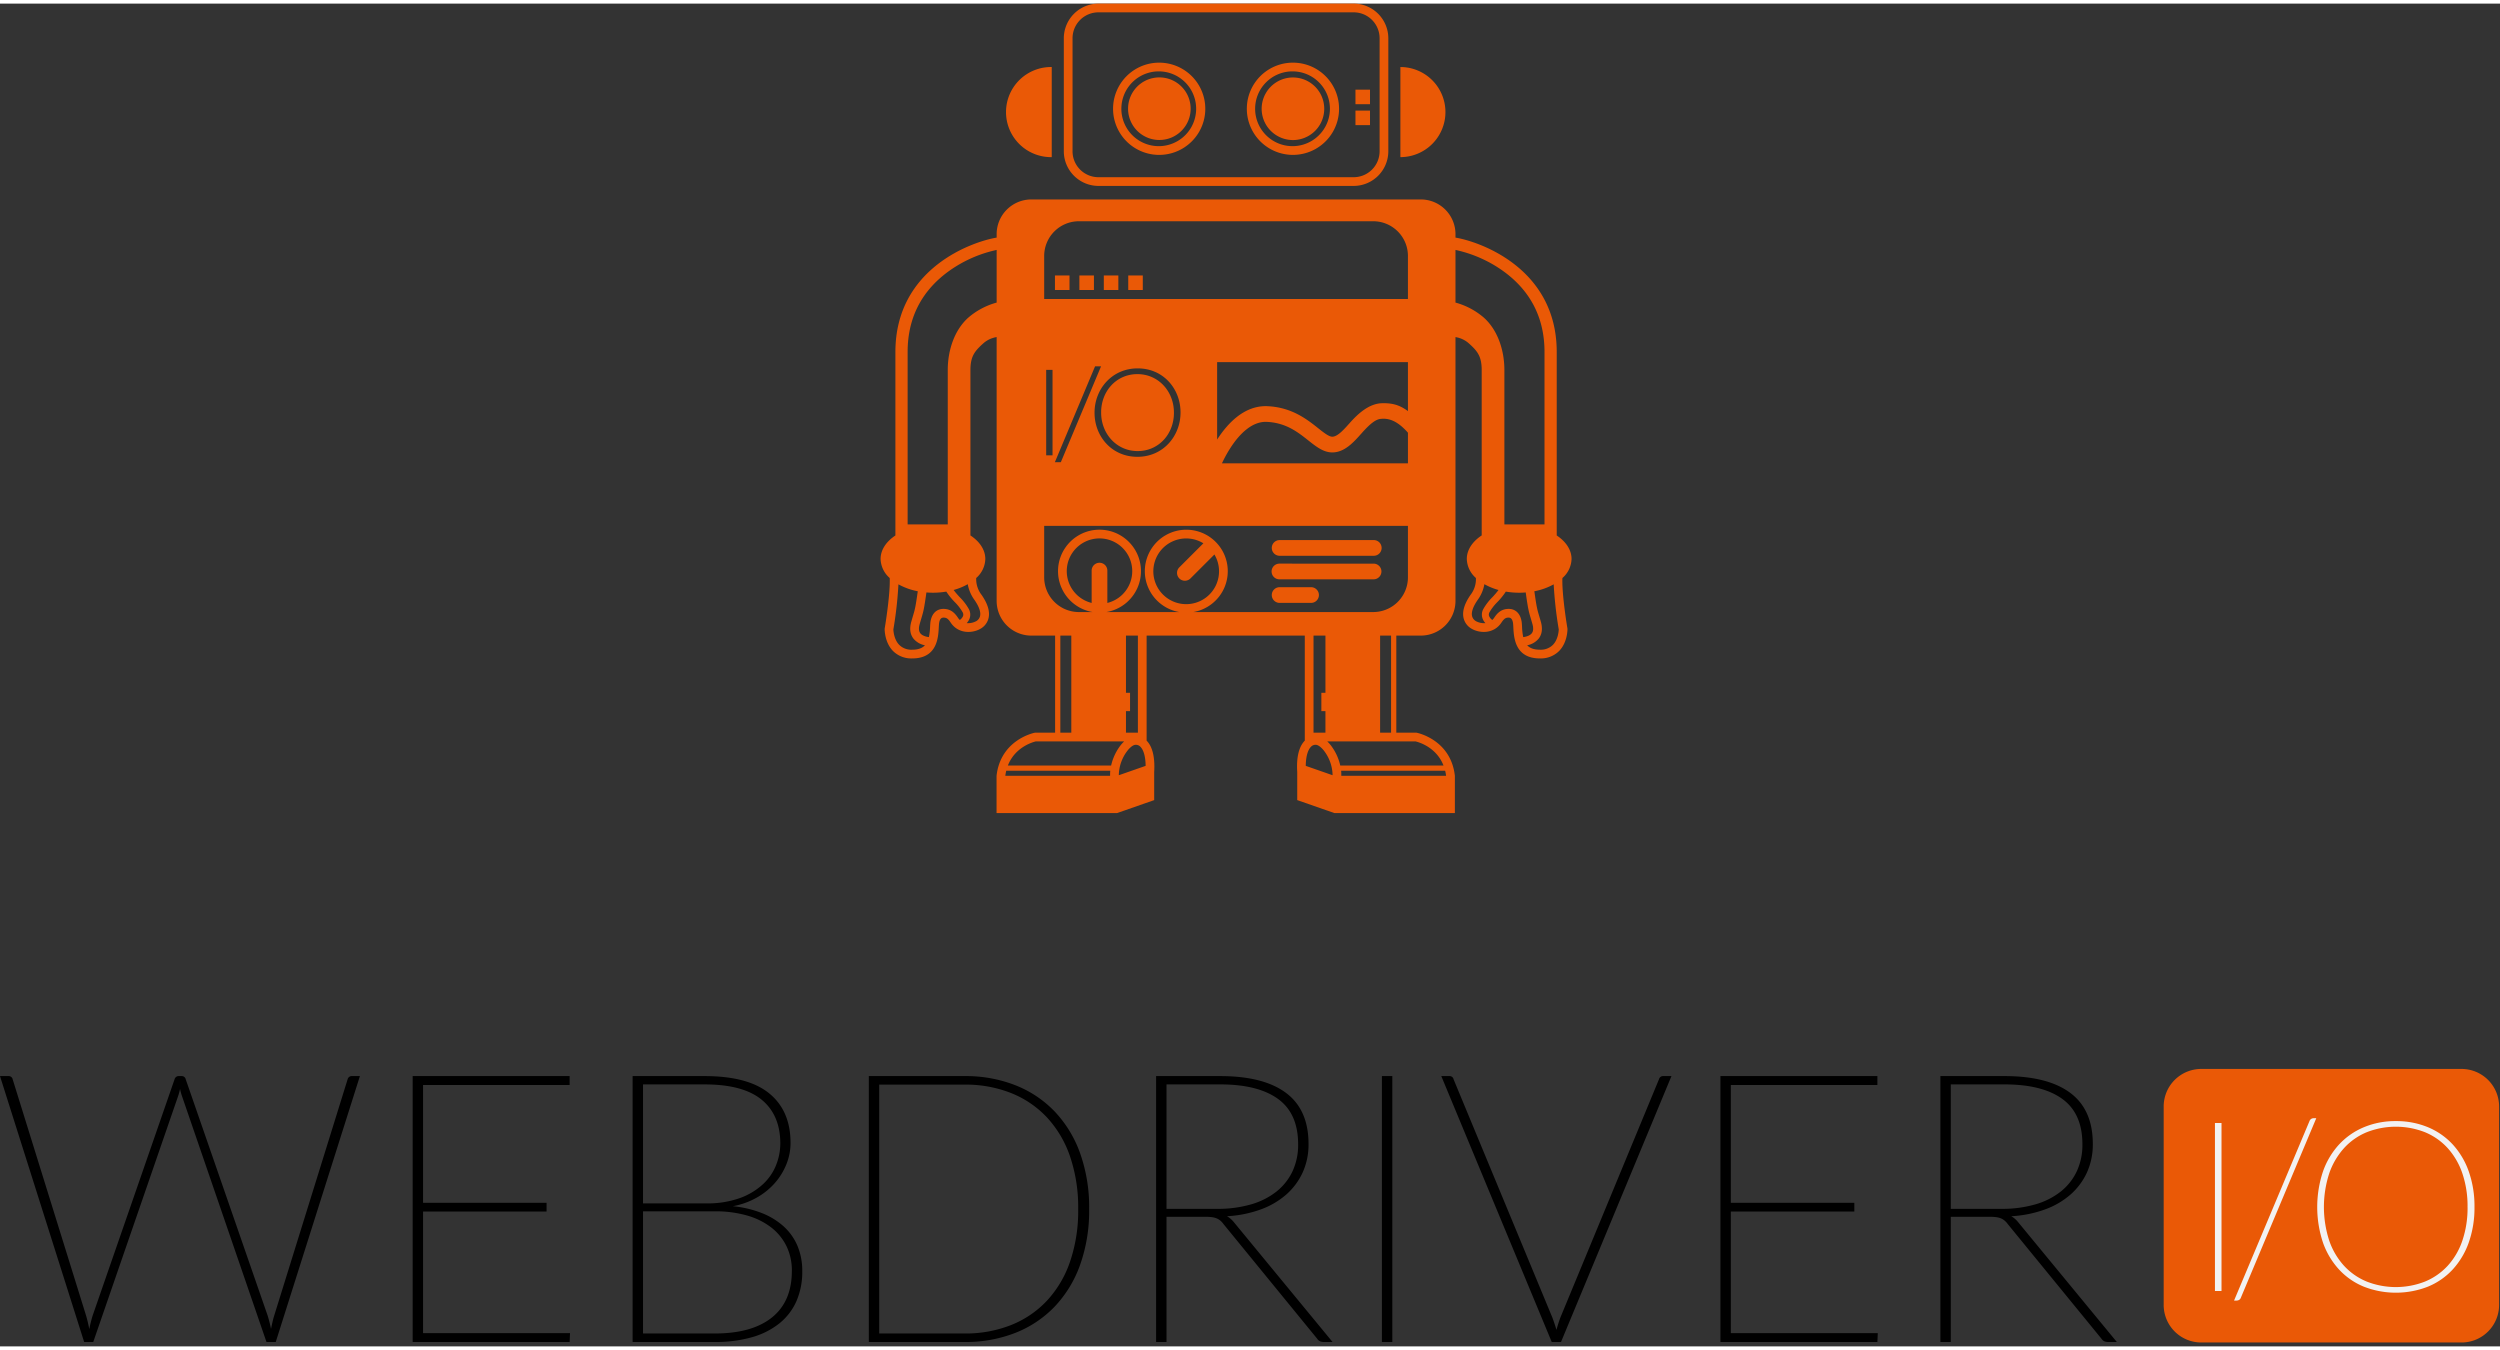 <svg xmlns="http://www.w3.org/2000/svg" width="3em" height="1.62em" viewBox="0 0 512 275"><rect x="0" y="0" width="512" height="275" fill="#333333" stroke="none"/><path d="m73.708 219.644l-17.236 54.458h-1.898l-17.275-50.275a11.4 11.4 0 0 1-.426-1.55a12 12 0 0 1-.426 1.55l-17.352 50.275h-1.86L0 219.644h1.743a.82.82 0 0 1 .852.658l15.028 48.377q.402 1.378.659 2.79a31 31 0 0 1 .33-1.473q.173-.697.367-1.317l16.772-48.377a.87.87 0 0 1 .93-.658h.503a.82.82 0 0 1 .851.658l16.772 48.377a25 25 0 0 1 .697 2.75q.154-.774.31-1.452q.154-.678.348-1.298l15.028-48.377c.103-.42.5-.7.93-.658zm43.03 52.637l-.077 1.82H84.513v-54.457h32.148v1.82H86.644v24.13h25.292v1.782H86.644v24.905zm27.578-52.637q8.908 0 13.246 3.563t4.339 10.11c.003 1.506-.287 3-.852 4.396a13.4 13.4 0 0 1-2.382 3.854a14.2 14.2 0 0 1-3.719 2.982a15.7 15.7 0 0 1-4.861 1.743c2.044.19 4.052.666 5.965 1.414a14.7 14.7 0 0 1 4.474 2.75a11.3 11.3 0 0 1 2.808 3.989c.663 1.628.992 3.374.968 5.132a15 15 0 0 1-1.2 6.178a12.1 12.1 0 0 1-3.506 4.55a15.9 15.9 0 0 1-5.636 2.829a27.2 27.2 0 0 1-7.591.968h-16.81v-54.458zm-12.627 1.704v24.363h12.898a19.6 19.6 0 0 0 6.991-1.104a13.9 13.9 0 0 0 4.726-2.866a10.74 10.74 0 0 0 2.672-3.95c.54-1.378.822-2.841.833-4.32q0-5.847-3.815-8.985t-11.678-3.138zm14.68 51.011q7.63 0 11.716-3.273t4.087-9.547a11.4 11.4 0 0 0-1.104-5.075a10.95 10.95 0 0 0-3.138-3.834a14.6 14.6 0 0 0-4.957-2.44a23.5 23.5 0 0 0-6.566-.852H131.69v25.021zm76.69-25.486c.06 3.895-.569 7.77-1.86 11.445a24.2 24.2 0 0 1-5.228 8.56a22.6 22.6 0 0 1-8.057 5.364a27.8 27.8 0 0 1-10.341 1.86h-19.638v-54.458h19.638a27.8 27.8 0 0 1 10.341 1.86a22.6 22.6 0 0 1 8.057 5.364a24.2 24.2 0 0 1 5.229 8.56a33 33 0 0 1 1.859 11.445m-2.247 0a32.3 32.3 0 0 0-1.685-10.826a22.3 22.3 0 0 0-4.764-7.998a20.4 20.4 0 0 0-7.359-4.958a25.3 25.3 0 0 0-9.431-1.704h-17.508v50.972h17.508c3.223.039 6.425-.54 9.431-1.704a20.4 20.4 0 0 0 7.36-4.958a22.3 22.3 0 0 0 4.763-7.998a32.2 32.2 0 0 0 1.685-10.826m52.095 27.23h-1.743a2.3 2.3 0 0 1-.756-.118a1.4 1.4 0 0 1-.639-.542l-19.21-23.51a3.8 3.8 0 0 0-.64-.698a3 3 0 0 0-.736-.445a3.8 3.8 0 0 0-.968-.252a10 10 0 0 0-1.375-.077h-7.94v25.641h-2.13v-54.458h13.13q8.87 0 13.479 3.447q4.608 3.448 4.608 10.458a13.8 13.8 0 0 1-1.2 5.83a13.5 13.5 0 0 1-3.37 4.53a16.4 16.4 0 0 1-5.267 3.061a24 24 0 0 1-6.856 1.375a5 5 0 0 1 1.356 1.162zm-34.007-27.27h10.38c2.336.03 4.665-.277 6.914-.91a15.1 15.1 0 0 0 5.229-2.634a11.6 11.6 0 0 0 3.292-4.164a12.8 12.8 0 0 0 1.143-5.5q0-6.312-4.106-9.295t-11.852-2.983h-11zm46.245 27.268h-2.13v-54.458h2.13zm57.169-54.458l-22.62 54.458h-1.898l-22.62-54.458h1.665a.82.82 0 0 1 .852.658l20.218 48.765a37 37 0 0 1 .853 2.556q.343-1.298.813-2.556l20.18-48.765a.87.87 0 0 1 .929-.658zm42.255 52.637l-.078 1.82h-32.147v-54.457h32.147v1.82h-30.017v24.13h25.292v1.782h-25.292v24.905zm48.958 1.821h-1.743a2.3 2.3 0 0 1-.755-.117a1.4 1.4 0 0 1-.64-.542l-19.211-23.51a3.8 3.8 0 0 0-.64-.698a3 3 0 0 0-.735-.445a3.8 3.8 0 0 0-.968-.252a10 10 0 0 0-1.375-.077h-7.94v25.641h-2.13v-54.458h13.13q8.87 0 13.479 3.447q4.608 3.448 4.609 10.458a13.8 13.8 0 0 1-1.201 5.83a13.5 13.5 0 0 1-3.37 4.53a16.4 16.4 0 0 1-5.267 3.06a24 24 0 0 1-6.856 1.376a5 5 0 0 1 1.356 1.162zm-34.007-27.268h10.38c2.336.03 4.665-.277 6.914-.91a15.1 15.1 0 0 0 5.229-2.634a11.6 11.6 0 0 0 3.292-4.164a12.8 12.8 0 0 0 1.143-5.5q0-6.312-4.106-9.295t-11.852-2.983h-11z"/><path fill="#EA5906" d="M450.814 218.18h53.308a7.694 7.694 0 0 1 7.694 7.694v40.634a7.694 7.694 0 0 1-7.694 7.694h-53.308a7.694 7.694 0 0 1-7.693-7.694v-40.634a7.694 7.694 0 0 1 7.693-7.694"/><path fill="#F2F2F2" d="M454.966 263.66h-1.346v-34.408h1.346zm3.94 1.42a.78.78 0 0 1-.368.416c-.159.08-.335.123-.514.123h-.49l15.468-36.808a.88.88 0 0 1 .832-.538h.538zm47.868-18.624a21.3 21.3 0 0 1-1.175 7.281a16 16 0 0 1-3.303 5.531a14.3 14.3 0 0 1-5.09 3.512a18.05 18.05 0 0 1-13.069 0a14.3 14.3 0 0 1-5.09-3.512a16 16 0 0 1-3.304-5.53a23.1 23.1 0 0 1 0-14.55a16 16 0 0 1 3.303-5.543a14.6 14.6 0 0 1 5.09-3.536a16.6 16.6 0 0 1 6.51-1.248a16.9 16.9 0 0 1 6.56 1.236a14.5 14.5 0 0 1 5.09 3.523a16 16 0 0 1 3.303 5.544a21.4 21.4 0 0 1 1.175 7.292m-1.42 0a20.8 20.8 0 0 0-1.064-6.889a14.8 14.8 0 0 0-3.01-5.176a13 13 0 0 0-4.65-3.255a16.33 16.33 0 0 0-11.918 0a13 13 0 0 0-4.65 3.255a15.1 15.1 0 0 0-3.035 5.176a22.34 22.34 0 0 0 0 13.778a14.8 14.8 0 0 0 3.035 5.152a13.1 13.1 0 0 0 4.65 3.23a16.33 16.33 0 0 0 11.918 0a13.1 13.1 0 0 0 4.65-3.23a14.5 14.5 0 0 0 3.01-5.152a20.8 20.8 0 0 0 1.065-6.889"/><path fill="#EA5906" d="M290.993 40.106a7.11 7.11 0 0 1 7.09 7.09v.726c4.753.776 20.734 6.142 20.734 23.418v37.585c1.877 1.245 3.036 2.943 3.036 4.815a5.38 5.38 0 0 1-1.87 3.898c-.124 2.749.671 8.228 1.024 10.304l.013.138c0 .111.012 2.761-1.73 4.52a5.3 5.3 0 0 1-3.927 1.505c-5.109 0-5.326-4.293-5.432-6.357c-.012-.261-.022-.497-.043-.704c-.083-.853-.382-1.29-.89-1.298h-.05c-.542 0-.894.164-1.474 1.048c-1.609 2.382-4.527 2.153-6.084 1.233a3.4 3.4 0 0 1-1.66-2.231c-.291-1.337.195-2.922 1.44-4.708a5.3 5.3 0 0 0 1.1-3.454a5.38 5.38 0 0 1-1.868-3.895c0-1.875 1.163-3.578 3.05-4.823V75.055c0-2.821-.869-3.897-2.657-5.495a5.37 5.37 0 0 0-2.712-1.262v54.043a7.11 7.11 0 0 1-7.09 7.09h-5.028v19.875h4.086l.079.015c.071.013 6.997 1.38 7.827 8.824v7.627h-24.691l-7.593-2.652v-5.773c-.19-2.98.345-5.191 1.547-6.402v-21.514h-32.393v21.514c1.204 1.211 1.735 3.422 1.549 6.402v5.774l-7.593 2.651h-24.69v-7.626c.802-7.208 7.319-8.719 7.795-8.819l.027-.005l.083-.016h4.086v-19.874h-4.881a7.11 7.11 0 0 1-7.09-7.09V68.295a5.36 5.36 0 0 0-2.71 1.265c-1.789 1.599-2.659 2.674-2.659 5.495v33.862c1.886 1.244 3.05 2.947 3.05 4.822a5.37 5.37 0 0 1-1.867 3.896a5.28 5.28 0 0 0 1.098 3.453c1.246 1.786 1.732 3.371 1.443 4.708a3.4 3.4 0 0 1-1.662 2.232c-1.56.92-4.474 1.149-6.085-1.233c-.58-.884-.932-1.048-1.475-1.048h-.048c-.508.008-.808.444-.889 1.297c-.02.207-.032.443-.046.705c-.104 2.063-.321 6.356-5.428 6.356a5.3 5.3 0 0 1-3.93-1.504c-1.74-1.76-1.73-4.41-1.728-4.52l.013-.14c.353-2.075 1.148-7.554 1.024-10.303a5.38 5.38 0 0 1-1.87-3.898c0-1.872 1.157-3.57 3.035-4.815V71.34c0-17.276 15.979-22.642 20.734-23.418v-.726a7.113 7.113 0 0 1 7.09-7.09Zm4.974 117h-21.304q.051.521.035 1.044h21.463a10 10 0 0 0-.194-1.044m-68.58 0H206.08a9 9 0 0 0-.193 1.044h21.462q-.015-.523.037-1.044m42.158-5.306a1.27 1.27 0 0 0-1.048.392c-.682.679-1.058 2.074-1.075 3.917l5.493 1.918a8.46 8.46 0 0 0-1.836-5.109c-.643-.786-1.214-1.092-1.534-1.118m-36.897-.005l-.146.005c-.32.026-.891.332-1.534 1.118a8.46 8.46 0 0 0-1.836 5.109l5.493-1.918c-.015-1.843-.391-3.238-1.075-3.917a1.27 1.27 0 0 0-1.048-.392Zm-2.413-.702h-18.063c-.554.125-4.26 1.107-5.755 4.942h21.144a10.6 10.6 0 0 1 2.024-4.248q.301-.37.65-.694m59.64 0h-18.061q.346.325.646.694a10.6 10.6 0 0 1 2.026 4.248h21.144c-1.385-3.554-4.67-4.658-5.585-4.9l-.124-.032zM271.45 129.43h-2.441v19.875h2.44V144.9h-.833v-3.752h.834zm13.443 0h-2.248v19.875h2.248zm-51.852 0h-2.442v11.717h.834v3.752h-.834v4.406h2.442zm-13.637 0h-2.248v19.875h2.248zM184 118.931a81 81 0 0 1-1.036 9.228c.012.345.123 2.091 1.22 3.194a3.53 3.53 0 0 0 2.65.966c1.257 0 2.066-.34 2.598-.905a4 4 0 0 1-2.38-1.397c-.672-.887-.814-2.037-.422-3.419c.138-.489.25-.874.348-1.202c.082-.274.151-.508.214-.734l.061-.225c.216-.82.367-1.669.707-4.086a13.2 13.2 0 0 1-3.96-1.42m134.196 0a13.2 13.2 0 0 1-3.96 1.42c.465 3.296.574 3.674.981 5.045q.18.6.35 1.202c.39 1.382.249 2.532-.423 3.42a4 4 0 0 1-2.38 1.396c.532.565 1.34.905 2.599.905c.979.06 1.939-.29 2.65-.966c1.097-1.103 1.208-2.849 1.219-3.194a82 82 0 0 1-1.036-9.227m-9.8 1.489c-.5.76-1.074 1.47-1.711 2.12c-.64.63-1.192 1.343-1.642 2.12a.94.94 0 0 0-.078.77c.141.323.37.6.66.799q.204-.194.364-.426c.634-.967 1.46-1.86 3.038-1.843c1.479.024 2.467 1.113 2.64 2.913q.034.392.049.785q.035 1.05.24 2.08c.516-.06 1.359-.259 1.767-.803c.313-.417.354-1.04.123-1.851a86 86 0 0 0-.341-1.182c-.428-1.438-.554-1.868-1.038-5.31q-.66.055-1.339.055c-.915 0-1.83-.076-2.732-.227m-114.596 0a16.4 16.4 0 0 1-4.07.172c-.483 3.441-.61 3.872-1.039 5.31c-.095.323-.206.701-.343 1.182c-.23.812-.187 1.434.125 1.851c.408.544 1.251.744 1.767.802q.207-1.029.24-2.079c.015-.29.029-.556.051-.785c.172-1.8 1.159-2.889 2.638-2.913c1.578-.017 2.404.876 3.04 1.843q.157.233.362.426c.29-.199.52-.475.66-.798a.94.94 0 0 0-.078-.772a10 10 0 0 0-1.642-2.118a14.3 14.3 0 0 1-1.71-2.121m4.395-1.52a12.6 12.6 0 0 1-2.895 1.188a17 17 0 0 0 1.263 1.485a11 11 0 0 1 1.867 2.447c.309.58.363 1.261.15 1.882a2.9 2.9 0 0 1-.597.973a3.5 3.5 0 0 0 1.914-.388c.416-.22.717-.611.825-1.07c.178-.82-.226-1.963-1.162-3.305a7.7 7.7 0 0 1-1.365-3.212m105.805 0a7.7 7.7 0 0 1-1.364 3.212c-.937 1.342-1.339 2.486-1.16 3.305c.107.458.407.848.823 1.07a3.5 3.5 0 0 0 1.915.388a2.8 2.8 0 0 1-.598-.973a2.37 2.37 0 0 1 .15-1.882a11.2 11.2 0 0 1 1.867-2.447q.675-.706 1.264-1.485a12.7 12.7 0 0 1-2.897-1.189m-15.655-11.948H213.85v10.566a7.11 7.11 0 0 0 7.09 7.09h2.824a8.493 8.493 0 1 1 2.827 0h14.922a8.493 8.493 0 1 1 2.884 0h36.86a7.11 7.11 0 0 0 7.089-7.09zm-41.894 3.577a6.728 6.728 0 1 0 2.259 2.289l-4.93 4.931a1.609 1.609 0 0 1-2.276-2.274Zm-21.274-1.002a6.706 6.706 0 0 0-1.608 13.216v-6.622a1.61 1.61 0 0 1 1.607-1.608a1.61 1.61 0 0 1 1.609 1.608v6.622a6.706 6.706 0 0 0-1.608-13.216m43.328 9.99a1.608 1.608 0 0 1 0 3.216h-6.437a1.608 1.608 0 0 1 0-3.216Zm12.843-4.825a1.608 1.608 0 0 1 0 3.215h-19.28a1.608 1.608 0 1 1 0-3.215Zm0-4.824a1.608 1.608 0 1 1 0 3.216h-19.28a1.608 1.608 0 1 1 0-3.216Zm-77.235-59.42a26.3 26.3 0 0 0-9.547 4.17c-5.763 4.056-8.685 9.683-8.685 16.722v35.313h8.218V75.055c0-4.16 1.415-8.247 4.208-10.743a14.85 14.85 0 0 1 5.806-3.083Zm93.97 0v10.78a14.85 14.85 0 0 1 5.808 3.084c2.79 2.495 4.206 6.583 4.206 10.743v31.598h8.218V71.34c0-7.04-2.922-12.666-8.685-16.723a26.3 26.3 0 0 0-9.547-4.17m-9.738 37.43c-2.342-2.666-4.175-3.006-5.663-2.82c-1.2.149-2.547 1.501-3.84 2.951c-1.629 1.831-3.475 3.907-5.993 3.907c-1.813 0-3.314-1.194-4.907-2.455c-2.136-1.693-4.555-3.611-8.48-3.801c-3.067-.15-5.576 2.546-7.14 4.832a27 27 0 0 0-2.068 3.655h38.091Zm-62.85-13.598h-1.225l-8.237 19.641h1.224zm7.498.426c-5.304 0-8.831 4.278-8.831 9.056v.05c0 4.777 3.478 9.005 8.781 9.005c5.301 0 8.829-4.278 8.829-9.055c.025-.025.025-.025 0-.05c0-4.778-3.476-9.006-8.78-9.006m-17.434.301h-1.301v17.509h1.301zm17.384.875c4.325 0 7.478 3.552 7.478 7.88v.05c0 4.326-3.1 7.83-7.428 7.83s-7.48-3.553-7.48-7.88v-.05c0-4.327 3.103-7.83 7.43-7.83m55.402-2.458h-39.078V89.28c2.2-3.414 5.664-7.058 10.35-6.83c4.956.237 8.06 2.695 10.321 4.489c1.143.906 2.22 1.76 2.91 1.76c1.076 0 2.355-1.437 3.594-2.827c1.68-1.89 3.945-3.968 6.598-4.03c2.168-.05 3.628.375 5.305 1.616zm-7.09-28.85H220.94a7.11 7.11 0 0 0-7.09 7.09v8.838h74.496v-8.839a7.11 7.11 0 0 0-7.09-7.09m-62.222 11.104v2.979h-2.978v-2.979zm5.003 0v2.979h-2.979v-2.979zm5.002 0v2.979h-2.978v-2.979zm5.004 0v2.979h-2.978v-2.979zM277.236 0a7.11 7.11 0 0 1 7.092 7.09v23.157a7.11 7.11 0 0 1-7.092 7.09h-52.277a7.11 7.11 0 0 1-7.09-7.09V7.09A7.11 7.11 0 0 1 224.96 0Zm0 1.786h-52.277a5.31 5.31 0 0 0-5.303 5.304v23.157a5.31 5.31 0 0 0 5.304 5.304h52.276a5.31 5.31 0 0 0 5.305-5.304V7.09a5.31 5.31 0 0 0-5.305-5.304m-61.839 11.2v18.456a9.229 9.229 0 1 1 0-18.456m71.403.001a9.227 9.227 0 0 1 9.226 9.227a9.227 9.227 0 0 1-9.227 9.227zm-49.4-.894a9.444 9.444 0 1 1 .001 18.889a9.444 9.444 0 0 1 0-18.89m27.394 0a9.444 9.444 0 1 1 .001 18.889a9.444 9.444 0 0 1 0-18.89m-27.392 1.787a7.658 7.658 0 1 0-.004 15.315a7.658 7.658 0 0 0 .004-15.315m27.394 0a7.658 7.658 0 1 0-.003 15.315a7.658 7.658 0 0 0 .003-15.315m-29.847 1.737a6.408 6.408 0 1 1 4.905 11.84a6.408 6.408 0 0 1-4.905-11.84m29.845-.488a6.408 6.408 0 1 1 0 12.816a6.408 6.408 0 0 1 0-12.816m15.78 6.785v2.978h-2.978v-2.978zm0-4.286v2.976h-2.978v-2.976z"/></svg>